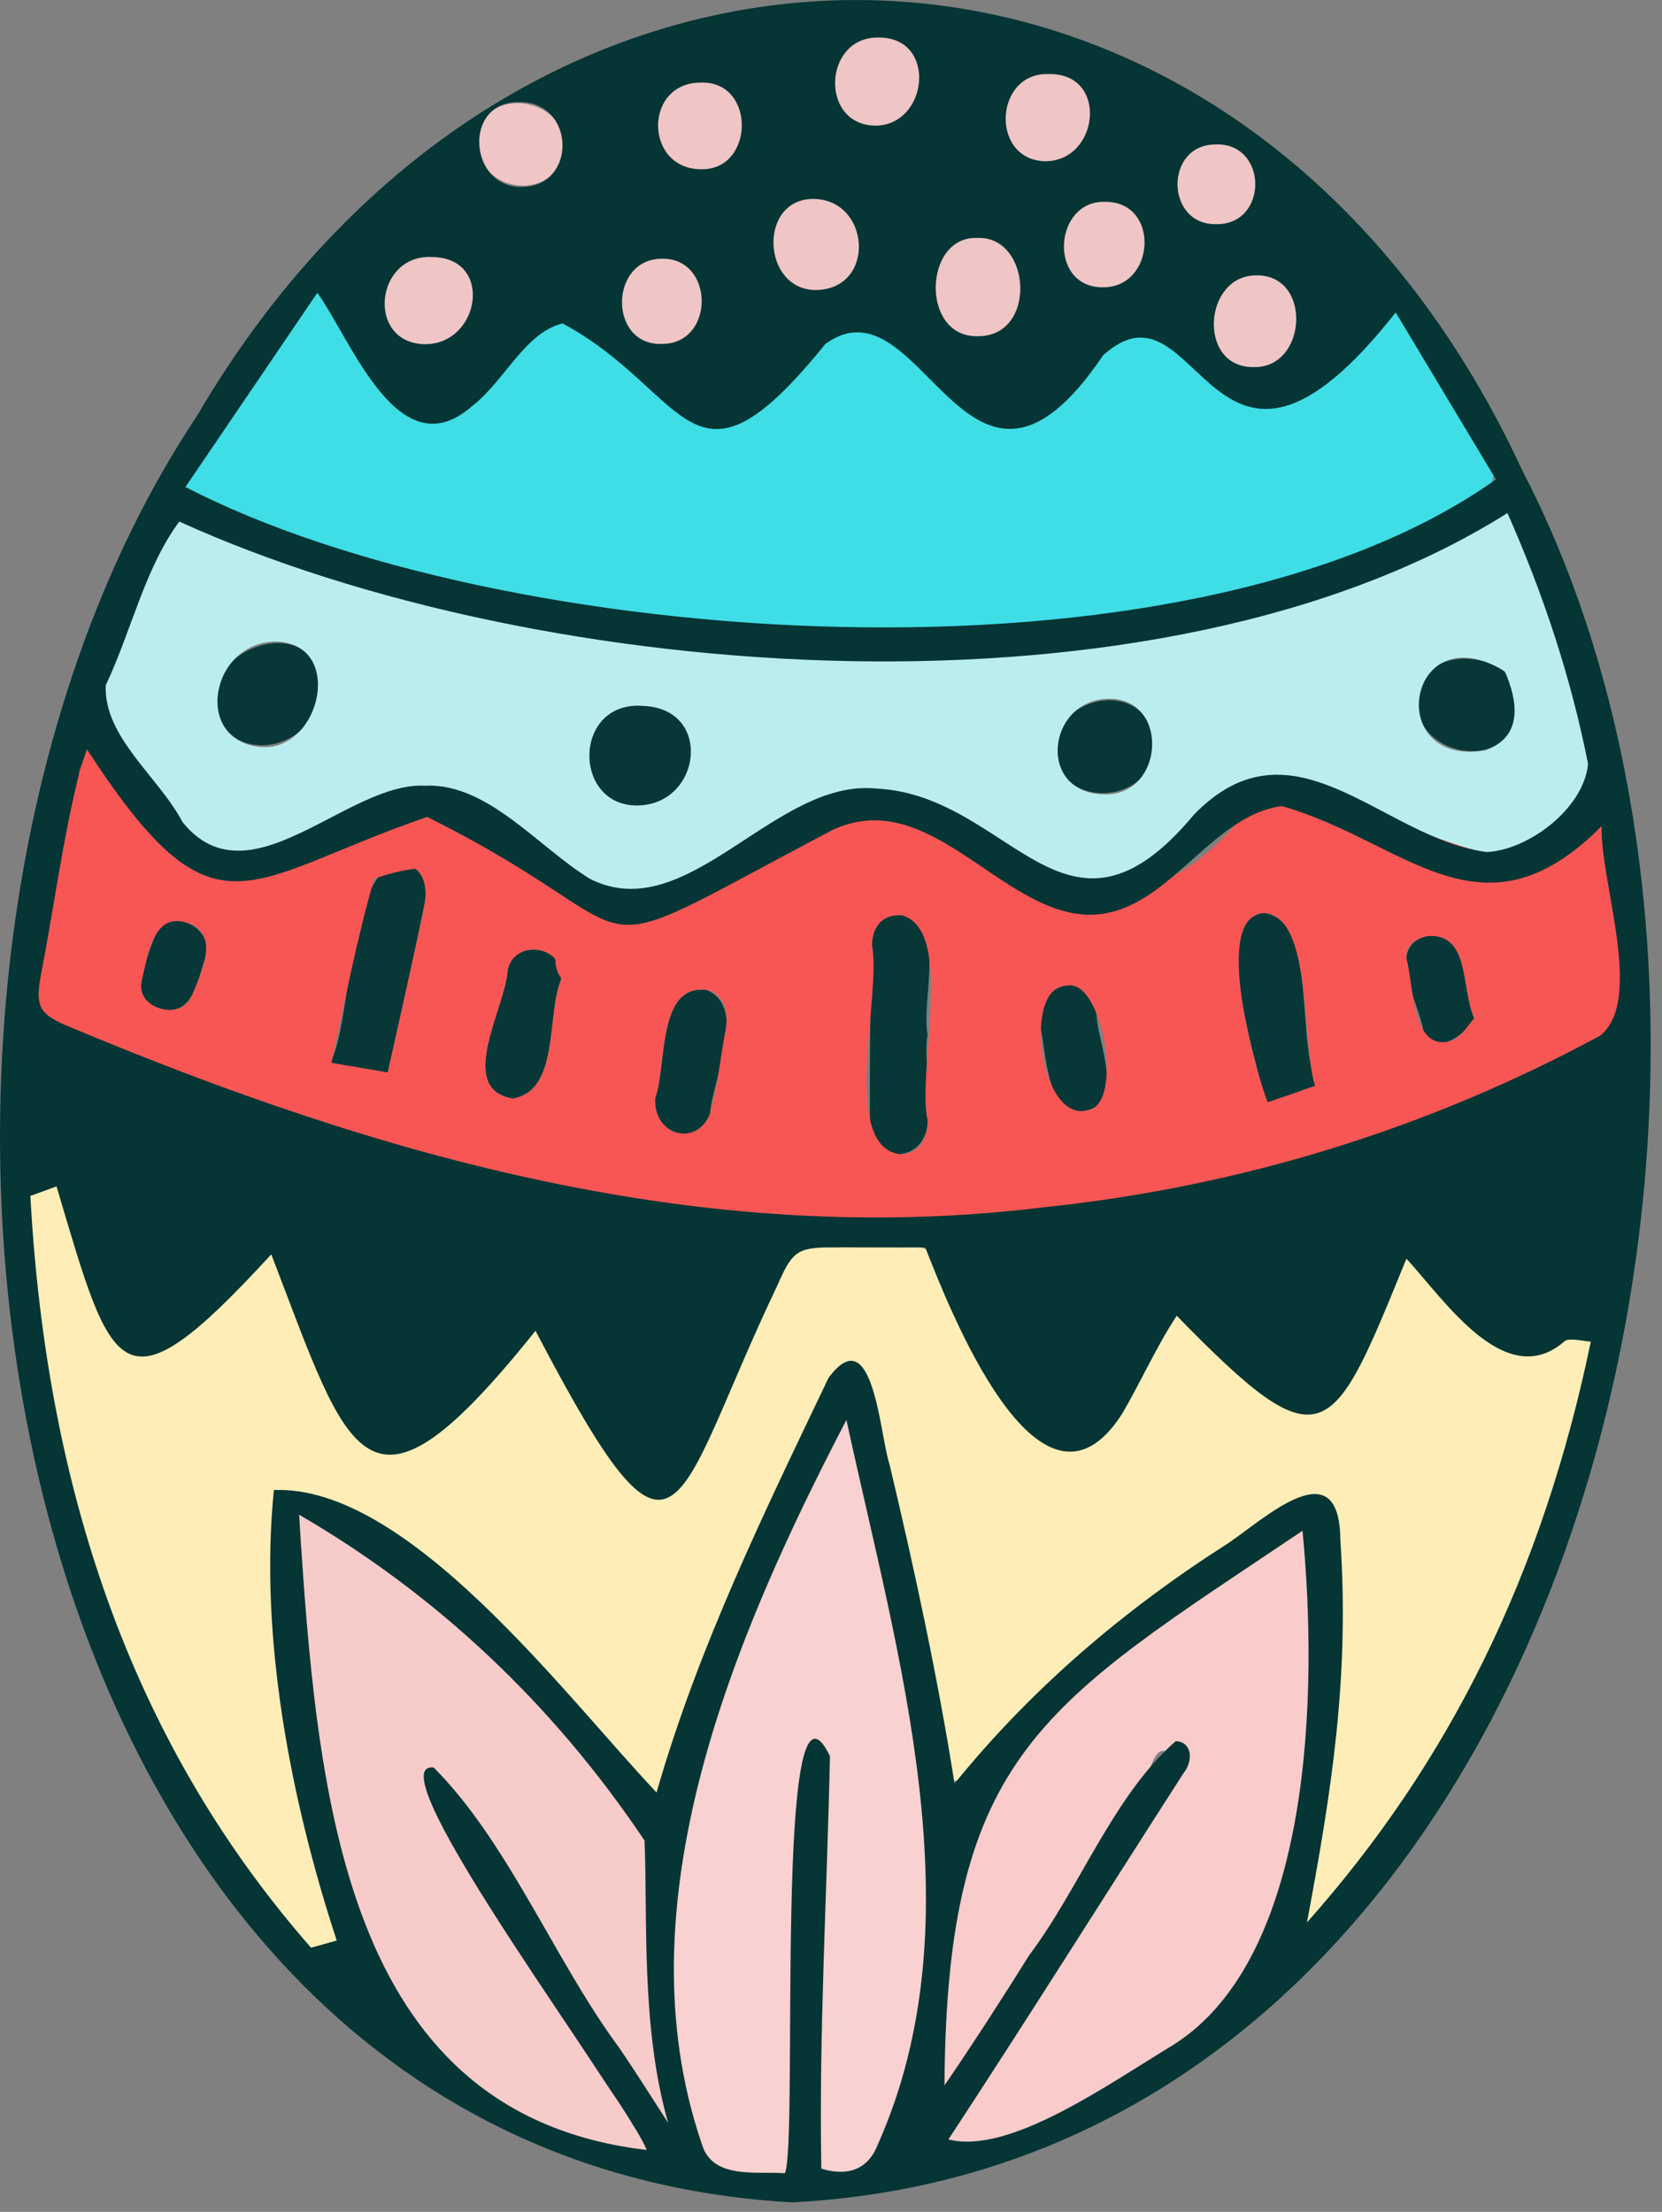<svg width="127" height="169" viewBox="0 0 127 169" fill="none" xmlns="http://www.w3.org/2000/svg">
<rect x="0" y="0" width="127" height="169" fill="#808080" stroke="none"/>
<g clip-path="url(#clip0_1_3)">
<path d="M120.03 101.04C111.56 103.08 110.14 89.29 105.52 94.59C103.54 98.61 101.95 102.9 99.76 106.78C98.81 107.85 96.91 105.75 96.24 105.08C93.69 103.41 93.34 97.42 89.44 99.14C86.19 99.51 86.08 104.29 84.9 106.71C79.91 117.22 75.8 96.53 70.66 95.41C52.38 88.96 58.27 106.3 50.66 113.82C44.99 111.71 44.38 94.44 39.02 100.48C37.09 103.88 34.77 107.36 31.55 109.65C24.95 110.47 23.07 100.98 22.04 96.06C17.13 87.72 12.16 112.15 8.05 97.05C6.39 94.36 7.86 88.78 4 88.18C2.74 88.18 1.38 89.33 1.5 90.68C2.23 98.96 2.95 107.32 5.13 115.37C5.33 119.27 23.85 161.73 26.5 147.05C23.33 136.33 21.74 125.25 21.7 114.09C34.27 114.12 51.66 148.15 52.6 135.01C55.68 124.58 59.63 114.44 64.41 104.68C76.32 141.02 63.5 143.94 88.3 123.35C92.52 120.72 97.31 118.96 100.31 114.77C101.34 124.82 100.54 135.04 98.02 144.81C97.23 147.93 101.97 149.27 102.84 146.14C105.67 138.52 112.24 132.62 115.27 124.92C116.86 120.25 126.68 103.37 120.06 101.06L120.03 101.04Z" fill="#FFEDB7"/>
<path d="M72.01 163.87C69.92 164.04 75.14 158.09 74.88 157.89C79.41 150.47 87.7 139.75 89.82 134.49C88.29 132.43 87.97 135.38 87.3 136.44C82.58 145.2 77.81 154.32 70.89 161.31C71.78 141.04 72.79 132.7 90.96 121.74C92.37 120.79 97.69 117.35 99.33 115.52C99.9 114.89 100.95 115.39 100.81 116.23C100.57 130.02 102.73 147.29 90.72 156.81C85.56 160.54 80.84 163.69 74.52 165.02C74.48 165.03 73.11 163.45 72.01 163.87Z" fill="#F9CBCB"/>
<path d="M61.94 166.48C57.85 165.97 53.99 167.75 52.31 162.84C46.74 144.57 54.5 126.27 63.01 110.29C63.04 110.23 65.97 102.33 65.43 108.15C67.46 120.54 71.52 133.53 72.17 146.01C72.36 152.87 70.17 159.7 67.47 166.06C66.9 167.41 62.99 166.7 61.94 166.48C61.66 156.83 62.08 147.59 63 138.17C63 137.96 59.57 136.34 62.04 135.03C63.19 134.42 63.78 134.48 62.65 134.44C61.55 134.39 62.21 133.78 62.04 135.03C61.84 145.86 61.26 155.62 61.94 166.48Z" fill="#F8D1D0"/>
<path d="M22.87 115.73C35.51 118.57 39.72 130.48 48.96 138.47C49.08 138.66 51.11 140.49 51.07 140.72C50.43 145.54 51.69 159.11 52.52 164.28C45.16 156.65 40.75 146.92 35.09 138.18C33.94 136.33 34.54 135.52 33.29 136.3C32.1 137.03 32.71 136.4 33.83 138.18C39.7 147.28 43.16 155.8 50.06 164.28C45.34 165.86 35.3 159.85 31.54 156.46C23.76 144.02 23.88 129.94 22.86 115.73H22.87Z" fill="#F8CBCB"/>
<path d="M70.75 22.06C70.62 15.31 79.02 15.75 78.76 22.44C78.71 28.02 70.42 28.14 70.75 22.06Z" fill="#EFC5C5"/>
<path d="M58 18.49C58 12.09 66.62 13.48 66.78 18.89C66.6 24.71 57.85 24.49 58 18.49Z" fill="#EFC5C5"/>
<path d="M37.29 22.55C37.19 27.66 28.17 29.34 28.26 23.13C28.02 18 37.36 16.84 37.29 22.55Z" fill="#EFC5C5"/>
<path d="M99.63 24.08C100.01 29.56 92.33 30.55 92.18 25.04C91.82 19.66 99.49 18.47 99.63 24.08Z" fill="#EFC5C5"/>
<path d="M70.99 5.83C70.91 10.97 63.13 12 63.08 6.32C62.92 1.41 70.96 0.7 70.99 5.83Z" fill="#EFC5C5"/>
<path d="M79.67 13.16C74.4 12.95 75.08 4.33 80.43 4.83C86.26 4.96 84.49 13.31 79.67 13.16Z" fill="#EFC5C5"/>
<path d="M57.37 9.55C57.5 15.05 49.54 14.53 49.57 9.54C49.53 4.76 57.63 4.24 57.37 9.55Z" fill="#EFC5C5"/>
<path d="M43.09 11.19C42.91 15.52 36.38 14.97 36.52 10.75C36.6 6.47 43.27 7.28 43.09 11.19Z" fill="#EFC5C5"/>
<path d="M88.54 18.56C88.56 24.2 79.89 24.63 80.22 18.68C80.24 13.11 88.73 12.88 88.54 18.56Z" fill="#EFC5C5"/>
<path d="M54.66 22.86C54.96 28.43 46.52 28.92 46.5 23.24C46.26 17.61 54.55 17.16 54.66 22.86Z" fill="#EFC5C5"/>
<path d="M92.86 11.04C96.91 10.87 96.96 17.17 92.94 17.14C89.04 17.21 88.95 11.08 92.86 11.04Z" fill="#EFC5C5"/>
<path d="M73.28 155.71L73.35 155.67L73.34 155.76L73.28 155.71Z" fill="#F9CBCB"/>
<path d="M73.28 155.71L73.35 155.67L73.34 155.76L73.28 155.71Z" fill="#F9CBCB"/>
<path d="M70.88 79.05C70.34 81.74 72.49 87.67 68.76 88.19C67.43 88.22 66.48 87.34 66.47 85.73C66.45 81.23 66.5 76.72 66.62 72.22C66.66 70.62 67.54 69.86 68.88 69.92C72.45 70.56 70.35 76.39 70.88 79.05Z" fill="#083737"/>
<path d="M68.7 87.19C65.91 86.32 68.17 75.31 67.62 72.25C67.63 70.38 69.93 70.3 69.88 72.49C69.41 74.76 71.11 87.6 68.7 87.19Z" fill="#083737"/>
<path d="M32.54 68.53C31.69 72.9 30.6 77.54 29.63 81.93C28.88 85.09 24.55 84.25 25.35 80.96C26.94 77.58 26.57 65.76 30.92 65.99C32.08 66.28 32.53 67.11 32.54 68.53Z" fill="#083737"/>
<path d="M27.39 82.92C24.51 82.73 28.69 73.05 28.65 70.84C29.12 69.62 28.87 67.19 30.41 66.92C31.14 66.8 31.77 67.74 31.44 68.93C30.49 71.46 29.6 82.58 27.39 82.92Z" fill="#083737"/>
<path d="M100.5 82.42C100.8 85 97.68 85.92 96.61 83.84C96.01 81.04 92.47 70.25 96.56 69.76C100.57 70.19 99.11 79.37 100.5 82.42Z" fill="#083737"/>
<path d="M98.37 83.99C96.04 82.98 96.15 74.51 95.61 71.87C98.27 67.19 98.47 77.96 98.97 79.45C99.07 80.82 100.37 84.02 98.38 83.99H98.37Z" fill="#083737"/>
<path d="M39.21 83.94C34.75 83.26 38.67 76.92 38.79 74.08C39.35 71.59 43.35 72.36 42.85 74.9C41.75 77.64 42.76 83.29 39.21 83.93V83.94Z" fill="#083737"/>
<path d="M39.25 82.94C36.5 82.4 39.65 76.83 39.77 74.33C40.12 73.01 42.09 73.42 41.88 74.73C41.02 76.75 41.64 81.67 39.25 82.94Z" fill="#083737"/>
<path d="M50.07 83.91C50.98 81.41 50.19 75.18 54 75.64C57.21 77.04 54.44 82.43 54.25 85.13C53.21 87.68 49.9 86.77 50.06 83.92L50.07 83.91Z" fill="#083737"/>
<path d="M52.24 85.62C49.98 86.28 51.89 76.29 53.45 76.56C54.88 76.61 54.53 78.27 54.36 79.15C53.64 81.06 54.41 84.8 52.25 85.62H52.24Z" fill="#083737"/>
<path d="M79.51 78.5C79.2 74.73 83.38 74.06 83.8 77.63C83.91 79.77 85.95 84.15 83.03 84.85C79.89 85.55 79.96 80.23 79.5 78.5H79.51Z" fill="#083737"/>
<path d="M82.54 83.9C80.8 83.88 79.51 76.13 81.7 76.3C82.84 75.99 82.97 79.14 83.21 80.13C83.51 81.31 84.01 84.26 82.54 83.91V83.9Z" fill="#083737"/>
<path d="M112.64 77.8C111.94 79.12 109.71 80.74 108.77 78.75C108.41 76.58 105.73 72.19 109.17 71.5C112.33 71.37 111.63 75.42 112.64 77.8Z" fill="#083737"/>
<path d="M110.22 78.68C108.82 77.58 108.69 74.57 108.51 72.87C111.17 71.21 110.79 75.97 111.54 77.56C111.13 78.05 110.82 78.67 110.21 78.68H110.22Z" fill="#083737"/>
<path d="M15.85 72.72C15.14 74.44 14.91 77.81 12.27 77.07C11.26 76.79 10.63 76.03 10.8 75.02C11.02 73.76 11.41 72.5 11.93 71.34C12.93 69.4 15.95 70.62 15.84 72.72H15.85Z" fill="#083737"/>
<path d="M12.96 76.17C10.64 76.05 12.47 73.02 12.85 71.76C13.36 71.05 14.73 71.29 14.83 72.62C14.25 73.74 14.34 75.88 12.96 76.17Z" fill="#083737"/>
<path d="M24.37 52.58C24.39 57.75 16.42 58.84 16.48 53.05C16.71 48.93 24.46 47.02 24.37 52.58Z" fill="#083737"/>
<path d="M19.98 56.08C15.92 55.56 17.44 50.05 21.11 50.02C25.04 50.27 23.18 56.35 19.98 56.08Z" fill="#083737"/>
<path d="M48.67 61.55C43.66 61.55 43.78 53.4 49.25 53.94C54.5 54.23 53.58 61.51 48.67 61.55Z" fill="#083737"/>
<path d="M48.61 60.55C44.88 60.42 45.23 54.38 49.25 54.94C53.23 55.27 52.22 60.54 48.61 60.55Z" fill="#083737"/>
<path d="M116 53.73C115.87 59.94 106.27 57.5 108.69 52.03C110.09 49.1 116.3 50.14 116 53.73Z" fill="#083737"/>
<path d="M112.23 56.57C109.39 56.74 107.99 51.61 111.24 51.39C115.58 50.7 116.46 55.94 112.23 56.57Z" fill="#083737"/>
<path d="M88.14 57.07C88.19 61.52 80.68 61.96 80.74 57.26C80.58 52.85 88.18 51.75 88.14 57.07Z" fill="#083737"/>
<path d="M84.22 59.69C80.28 59.43 81.49 53.93 85.26 54.42C88.03 54.96 87.51 59.95 84.22 59.69Z" fill="#083737"/>
<path d="M112.35 31.52C110.56 28.97 108.87 26.41 107.2 23.84C100.51 19 100.25 30.62 94.57 28.8C85.78 19.46 83.72 22.85 76.68 31.67C65.18 23.37 65.87 16.24 54.09 30.83C48.94 28.33 43.58 16.83 38.01 24.98C36.43 26.5 35.23 28.82 33.18 29.72C30.58 28.26 28.97 24.83 27.17 22.41C22.6 17.32 18.26 31.56 15.39 34.22C3.12 42.39 54.28 50.13 59.15 49.22C67.38 49.9 125.07 46.76 112.34 31.52H112.35Z" fill="#3FDDE6"/>
<path d="M120.34 51.88C118.74 48.11 118.94 42.68 116.07 39.8C114.91 37.24 111.95 39.34 110.06 39.9C97.97 47.62 87.08 49.15 72.98 49.02C53.71 48.72 30.63 49.19 14.24 38.47C10.33 39.23 10.29 45.28 8.76 48.37C5.96 54.27 10.06 59.48 14.06 63.57C18.86 69.21 24.99 61.63 30.2 60.47C35.73 59.34 40.01 64.8 44.59 67.1C52.58 72.74 58.69 62.03 66.33 61C73.45 63.3 80.35 72.55 88.15 66.85C92.02 64.04 95.44 59.14 100.88 60.74C106.11 61.95 110.25 66.9 115.98 65.73C122.75 64.59 122.44 56.89 120.34 51.88ZM19.97 57.08C14.69 56.66 16.08 49 21.12 49.02C26.36 49.19 24.51 57.4 19.97 57.08ZM48.68 61.55C43.67 61.55 43.79 53.4 49.26 53.94C54.51 54.23 53.59 61.51 48.68 61.55ZM84.21 60.69C78.97 60.44 80.17 52.84 85.31 53.42C89.44 54.01 88.74 61.01 84.21 60.69ZM113.51 57.33C105.64 58.7 107.5 46.75 114.98 51.28C115.97 53.52 116.43 56.28 113.51 57.33Z" fill="#BAEEEE"/>
<path d="M124.9 78.41C124.66 74.81 125.4 58.16 118.74 63.68C117.74 65.71 115.26 65.6 113.35 65.11C107.71 63.77 102.53 60.3 96.65 60.09C86.75 74.47 78.41 66.28 66.56 60.88C60.08 63.82 47.23 76.48 42.28 66.19C29.5 51.95 21 75.2 9.07 59.03C9.13 56.35 4.92 55.37 4.19 58.24C3.11 62.24 2.59 66.5 2.04 70.66C-0.23 78.2 5.02 79.81 10.91 81.99C34.02 91.57 60.36 97.36 85.48 92.6C94.21 91.6 121.58 86.15 124.9 78.41ZM14.64 76.12C13.85 78.04 10.38 77.09 10.81 75.02C11.27 73.19 11.64 69.6 14.34 70.51C16.89 71.37 15.35 74.39 14.64 76.11V76.12ZM32.09 70.85C31.27 74.55 30.48 78.25 29.63 81.94C28.2 81.68 26.76 81.47 25.32 81.2C26.37 76.51 27.25 71.74 28.6 67.14C29.63 66.78 30.69 66.49 31.75 66.38C32.99 67.36 32.43 69.27 32.09 70.85ZM42.86 74.91C41.75 77.65 42.77 83.3 39.22 83.94C34.76 83.26 38.68 76.92 38.8 74.08C39.18 72.36 41.4 72.08 42.44 73.27C42.44 73.79 42.55 74.32 42.88 74.72C42.88 74.78 42.88 74.84 42.86 74.91ZM55.47 78.57C55.04 80.74 54.86 82.99 54.25 85.12C53.21 87.67 49.9 86.76 50.06 83.9C50.97 81.4 50.18 75.17 53.99 75.63C55.16 75.92 55.72 77.04 55.46 78.57H55.47ZM70.88 85.61C70.87 87.25 70.12 88.16 68.77 88.19C64.13 87.57 67.4 75.95 66.63 72.23C66.67 70.63 67.55 69.87 68.89 69.92C73.04 71.06 70.03 81.84 70.88 85.61ZM83.04 84.85C79.41 85.68 78.09 75.27 81.54 75.3C84.3 74.75 85.95 84.61 83.04 84.85ZM100.49 82.96C99.29 83.39 98.08 83.81 96.87 84.22C95.91 81.8 92.58 69.94 96.57 69.76C100.32 69.84 99.49 80.03 100.49 82.96ZM111.07 79.48C107.79 80.6 108.07 75.24 107.46 73.21C107.35 72.32 108.17 71.62 109.18 71.51C112.34 71.38 111.64 75.43 112.65 77.8C112.19 78.31 111.75 79.12 111.07 79.47V79.48Z" fill="#F85654"/>
<path d="M60.61 168.28C-1.37 164.87 -14.37 75.95 15.02 31.83C40.62 -11.99 94.85 -10.52 116.34 35.98C140.21 81.89 120.01 165.19 60.61 168.27V168.28ZM64.67 108.51C55.96 125.22 47.41 145.57 53.61 163.76C54.39 166.54 57.73 165.89 59.97 166.05C61.03 164.15 59.09 125.27 63.42 134.18C63.2 144.62 62.57 155.28 62.76 165.7C64.56 166.25 66.26 165.95 67.08 163.85C74.75 146.62 68.65 126.79 64.68 108.5L64.67 108.51ZM23 118.17C24.41 138.53 26.81 161.62 49.41 164.27C48.31 161.06 28.27 134.46 33.14 135.05C38.75 140.68 42.24 149.44 47.02 156.06C47.66 156.88 50.45 161.26 51.06 162.21C48.95 154.91 49.5 146.37 49.25 140.63C42.15 130.03 33.14 121.7 22.85 115.73L22.99 118.18L23 118.17ZM89.83 133.04C91.04 133.06 91.26 134.47 90.4 135.54C84.39 144.89 78.54 154.22 72.47 163.47C77.14 164.64 84.55 159.33 89.68 156.23C100.31 149.49 100.72 129.21 99.53 116.96C79.8 130.22 72.33 133.82 72.17 159.34C74 156.7 76.92 152.17 78.64 149.4C82.51 144.26 85.09 137.18 89.83 133.05V133.04ZM2.32 91.36C3.59 114.8 10.6 133.8 23.77 148.82L25.73 148.27C22.21 137.55 19.79 125.01 20.93 113.85C31.18 113.44 43.13 129.51 50.17 136.96C53.36 125.84 58.38 115.61 63.31 105.28C66.74 100.63 67.24 109.74 67.97 111.88C69.87 119.87 71.66 128.15 72.94 136.28C78.84 128.99 85.96 122.94 93.84 117.92C96.72 115.97 102.36 110.68 102.42 117.64C103.14 128.21 101.72 137.03 99.87 146.89C110.75 134.65 117.87 120.29 121.56 102.51C121.11 102.49 120.01 102.22 119.6 102.44C115.09 106.45 110.42 99.38 107.47 96.17C101.75 110.19 101.18 112.09 89.92 100.53C88.34 102.93 87.19 105.56 85.74 108.03C79.41 117.92 72.39 99.58 70.7 95.31C68.95 95.33 65.16 95.3 63.45 95.31C60.86 95.31 60.5 95.71 59.39 98.24C51.28 115.22 52.04 122.93 40.92 101.68C27.95 117.89 26.76 111.53 20.73 95.84C9.17 108.43 8.63 105.15 4.32 90.65L2.31 91.38L2.32 91.36ZM6.06 59.04C4.79 64.12 4.1 69.49 3.1 74.63C2.7 76.9 3.03 77.5 5.15 78.39C28.88 88.35 53.71 95.44 79.71 92.25C94.71 90.69 109.03 86.28 122.26 79.14C125.68 76.46 122.24 67.3 122.39 63.12C113.18 72.4 107.36 64.25 97.95 61.59C92.32 62.33 89.08 70.06 83.09 69.89C76.41 69.68 70.99 59.99 63.63 63.41C42.47 74.55 51.44 71.77 32.64 62.42C18.49 67.28 16.51 72.39 6.64 57.25L6.04 59.02L6.06 59.04ZM32.59 60.03C37.33 59.88 41.18 64.78 45.1 67.16C52.56 70.9 59.17 59.48 66.95 60.25C77.29 60.74 81.41 74.04 91.23 62.25C98.87 54.37 105.69 64.11 113.6 65.1C116.74 64.97 121.02 61.81 121.35 58.37C120.07 51.9 117.99 45.52 115.19 39.2C88.71 55.9 41.42 52.45 13.7 39.85C11.04 43.46 10.03 48.25 8.08 52.36C7.92 56.34 12.11 59.33 13.96 62.83C19.1 69.15 26.61 59.61 32.58 60.04L32.59 60.03ZM14.17 37.21C38.01 49.57 90.51 53.56 114.31 36.63L106.65 23.87C92.5 41.86 91.72 20.42 84.29 27.15C73.92 42.53 70.53 20.88 63.07 26.28C52.75 39.05 52.77 29.98 42.99 24.71C40.08 25.43 38.55 29.14 36.05 31.05C30.46 35.92 26.89 26.06 24.25 22.37L14.17 37.21ZM96.02 21.04C91.95 21 91.47 28.1 95.79 28.05C99.9 28.15 100.29 20.99 96.02 21.04ZM33.03 19.64C28.68 19.39 27.95 26.12 32.38 26.3C36.68 26.4 37.79 19.69 33.03 19.64ZM50.54 19.77C46.56 19.81 46.49 26.37 50.54 26.28C54.68 26.32 54.61 19.64 50.54 19.77ZM74.69 18.18C70.57 18 70.31 25.76 74.69 25.69C79.29 25.75 78.82 18.01 74.69 18.18ZM62.19 15.2C57.89 15.15 58.19 22.23 62.41 22.16C66.96 22.03 66.51 15.27 62.19 15.2ZM84.44 15.42C80.52 15.31 80.08 21.9 84.2 21.95C88.3 22.07 88.7 15.39 84.44 15.42ZM92.87 11.03C88.97 11.05 89.03 17.2 92.94 17.13C96.95 17.19 96.91 10.87 92.87 11.03ZM39.65 7.8C35.33 7.76 35.83 14.35 39.87 14.29C44.17 14.22 43.94 7.71 39.65 7.8ZM53.58 6.31C49.2 6.28 49.21 12.82 53.48 12.93C57.66 13.12 57.81 6.19 53.58 6.31ZM80.16 5.66C75.98 5.49 75.63 12.18 79.83 12.32C83.98 12.37 84.76 5.59 80.16 5.66ZM67.14 2.87C62.91 2.78 62.59 9.55 66.89 9.6C70.94 9.59 71.66 2.84 67.14 2.87Z" fill="#053534"/>
</g>
<defs>
<clipPath id="clip0_1_3">
<rect width="126.13" height="168.28" fill="white"/>
</clipPath>
</defs>
</svg>
